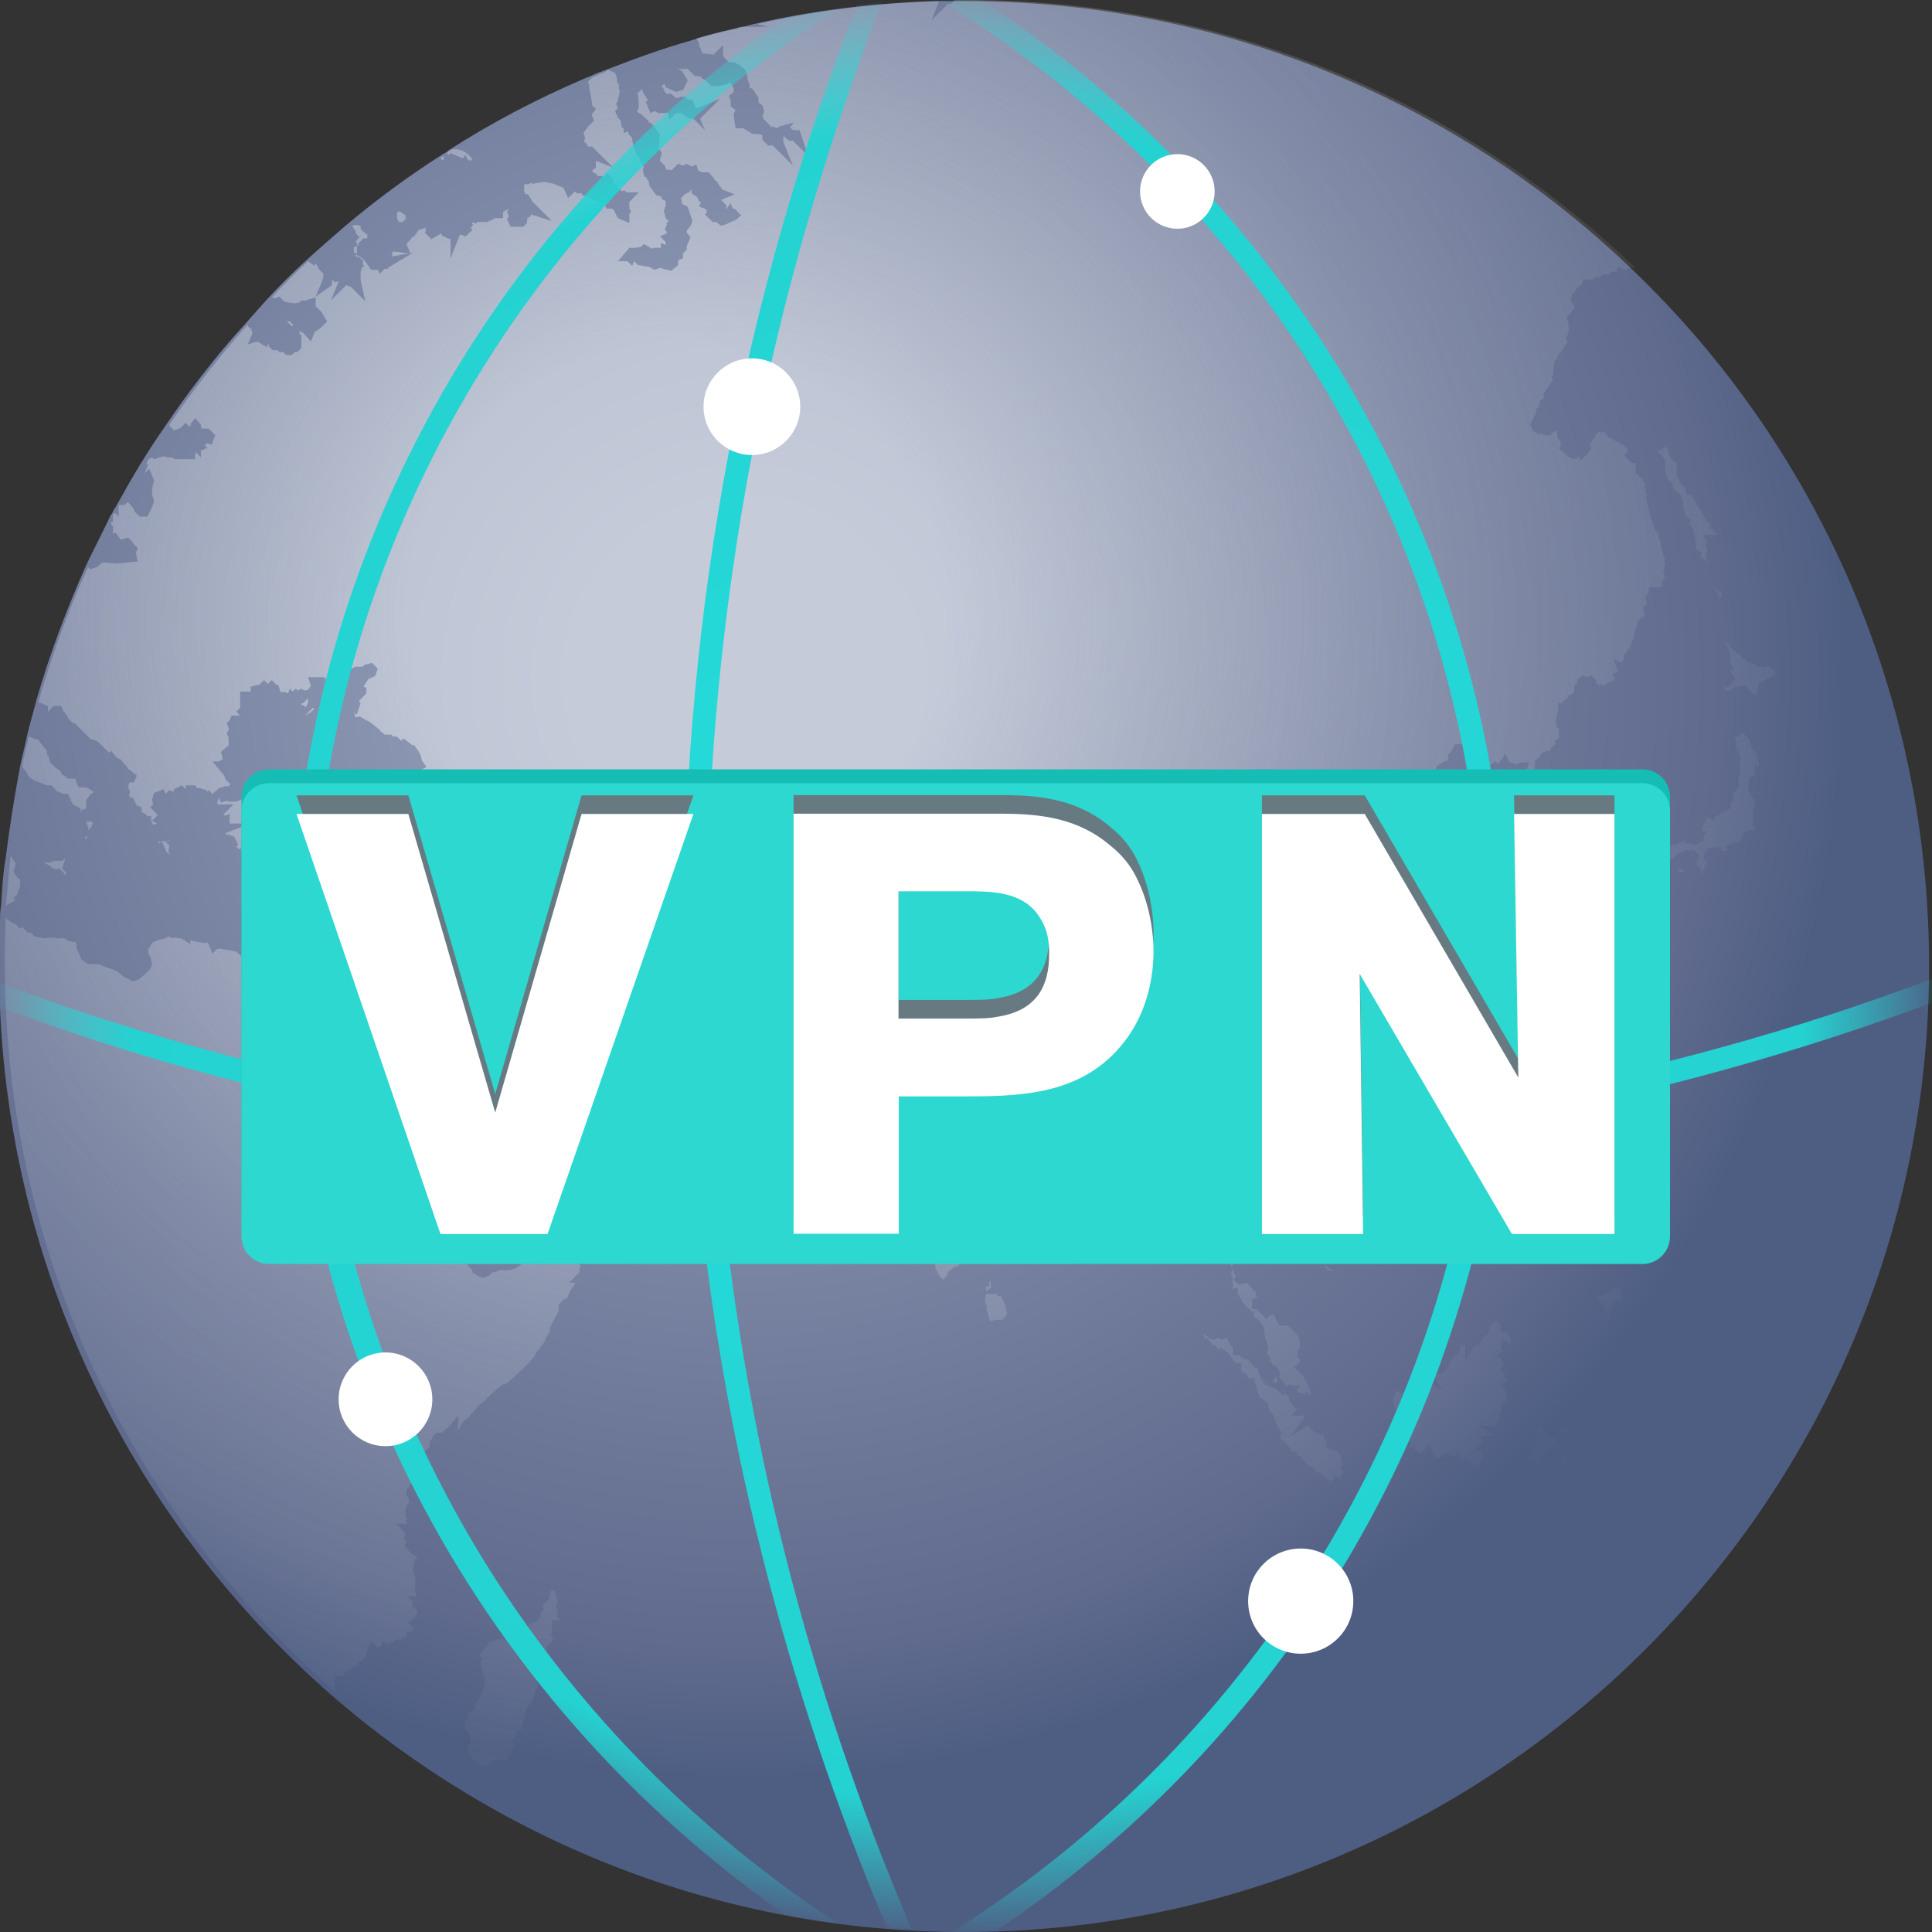 <svg width="140" height="140" viewBox="0 0 140 140" fill="none" xmlns="http://www.w3.org/2000/svg">
<rect x="0" y="0" width="140" height="140" fill="#333333" stroke="none"/>
<g clip-path="url(#clip0)">
<path d="M139.787 70.006C139.787 108.538 108.463 140.001 69.861 140.001C52.328 140.001 36.25 133.487 23.914 122.745C9.222 109.855 -0.064 91.005 -0.064 70.006C-0.064 68.828 -0.064 67.719 0.005 66.611C0.005 66.333 0.005 65.987 0.074 65.71C0.143 64.531 0.213 63.284 0.421 62.106C0.698 59.888 1.044 57.74 1.46 55.522C1.599 54.829 1.807 54.067 1.945 53.374C2.153 52.473 2.43 51.572 2.638 50.74C3.609 47.345 4.856 44.087 6.242 40.969C6.796 39.791 7.42 38.612 7.975 37.434C7.975 37.365 8.044 37.296 8.113 37.227C8.182 37.088 8.252 36.88 8.39 36.741C8.39 36.672 8.46 36.672 8.46 36.603C9.569 34.593 10.677 32.722 11.994 30.851C13.727 28.287 15.598 25.861 17.677 23.574C18.231 22.95 18.786 22.326 19.34 21.703C20.172 20.802 21.073 19.901 21.974 19.069C22.944 18.168 23.983 17.267 25.023 16.367C27.241 14.495 29.597 12.763 32.092 11.169C32.23 11.1 32.369 11.03 32.508 10.892C35.626 8.882 38.953 7.149 42.348 5.694C42.695 5.555 43.041 5.417 43.319 5.278C43.388 5.278 43.457 5.209 43.527 5.209C45.675 4.377 47.893 3.546 50.11 2.922C51.15 2.575 52.189 2.298 53.298 2.09C53.714 1.952 54.13 1.882 54.615 1.744C58.842 0.774 63.208 0.219 67.782 0.081C68.129 0.081 68.475 0.081 68.891 0.081C69.238 0.081 69.584 0.081 69.931 0.081C88.712 0.081 105.76 7.496 118.303 19.554C131.54 32.237 139.787 50.186 139.787 70.006Z" fill="url(#paint0_radial)"/>
<path d="M40.408 117.2V116.784L40.27 116.299L40.408 116.16V115.883L40.27 115.675V115.328L39.992 115.19L39.854 115.398V115.744L39.507 116.16H39.438L39.299 116.437L39.438 116.576L39.161 116.853V117.2L38.675 117.685L38.537 117.546L38.26 117.823L38.121 118.17L37.636 118.378L37.289 118.794H36.804L36.666 118.655L36.596 118.794H35.973L35.765 119.001L35.626 118.863L35.418 119.001H35.28L35.418 119.14L35.072 119.487L34.725 119.902L35.002 120.249L34.795 120.387L34.864 120.457V120.803L35.002 121.358L35.141 121.635V121.773V121.912V122.051L34.933 122.674L34.795 122.813L34.656 123.298H34.587L34.448 123.437V123.783L34.171 124.06L33.963 124.13V124.407L33.686 124.684V125.239L34.032 125.654L33.963 125.793H34.102V126.347L33.894 126.486V127.04L34.032 127.179L34.171 127.318L34.309 127.526L34.517 127.456L34.656 127.664L34.933 127.941H35.28L35.418 127.872L35.557 127.595L36.389 127.526H36.596L36.735 127.456L36.874 127.318L37.012 127.11L37.151 126.833V126.555L37.289 126.417L37.012 126.14L37.428 125.862V125.377H37.775V125.308L37.913 124.684L38.052 124.338V124.199L38.19 123.714L38.537 123.367L38.814 122.467L38.953 122.259V121.981L39.091 121.635L39.161 121.427L39.369 121.08L39.507 120.595L39.646 120.18L39.715 120.041L39.784 119.902L39.646 119.764V119.279L39.992 119.001V118.863L40.131 118.724L39.854 118.447L39.992 118.308V117.407H40.685L40.824 117.546L40.408 117.2ZM24.261 123.021L24.399 123.16V123.09C24.33 123.09 24.261 123.021 24.261 123.021ZM24.399 123.16L24.33 123.367L24.469 123.229L24.399 123.16ZM42.071 91.696L41.863 91.489L42.002 91.142L41.794 90.934L41.933 90.796H41.448L41.309 90.934L41.032 91.073L40.755 91.35L40.616 91.211L40.339 91.35L39.646 91.489H39.369L39.23 91.35H39.091L38.814 91.489H38.537L38.26 91.627L38.052 91.489H37.983L37.359 91.904L36.943 92.043H36.804H36.181L35.904 92.181H35.696L35.557 92.32L35.418 92.459L35.002 92.597L34.587 92.459L34.448 92.32H34.309L34.171 91.974L33.547 91.281L33.409 91.35H33.201L32.369 90.518H33.27L33.409 90.31H33.547L33.617 90.241V90.102L33.547 90.033L33.201 89.894H32.923L32.646 89.201L32.508 89.063L32.369 88.786H32.23L31.953 88.508L31.745 88.37L31.468 88.093L31.122 87.746L30.844 87.608L30.706 87.469L30.567 87.608L30.429 87.469L30.29 87.608L30.151 87.469L29.32 87.123L29.181 86.776L29.112 86.637L28.973 86.499V86.36H28.835L28.557 85.321L28.211 84.281L27.449 83.519H27.864V83.172L27.587 83.034L27.241 82.895L26.894 82.41L26.756 81.786L26.825 81.44L26.756 81.093L26.478 80.262V79.846V79.707L26.34 79.569L26.201 79.43V79.291L26.063 79.153V78.945H25.993L25.578 78.598L25.231 78.46V78.321H25.023L24.607 77.975L24.261 77.143L24.399 77.004L24.33 76.935V76.796L24.191 76.658L24.053 76.311L23.706 75.895L23.429 75.757L23.291 75.41L22.598 74.371V74.024L22.528 73.886L22.459 73.539L22.32 73.401V73.331L21.974 72.985V72.569L22.043 72.43L21.489 71.876L21.35 71.599L20.934 71.044V70.837L20.726 70.559V70.144L21.142 69.658L21.211 69.728L21.073 69.312L20.865 69.173L20.726 68.896H20.033L19.687 69.035L19.548 68.896L19.41 69.035L19.132 69.173L18.786 69.52H18.231L17.885 69.312H17.954L17.677 69.173L17.538 69.312L17.123 68.965L16.845 68.896L16.014 68.757H15.737L15.39 69.104L15.113 68.411L14.974 68.272L14.836 68.342L14.004 68.203L13.935 68.134H13.796V68.411L13.103 67.995H12.964L12.618 67.926L12.549 67.995L12.202 67.856L11.994 67.995L11.44 68.134L11.093 68.272L10.955 68.411L10.816 68.688L10.747 68.757V69.104L10.885 69.312L11.024 69.866L10.885 70.213L10.47 70.629L10.054 70.975L9.638 71.114L8.945 70.767L8.529 70.421L8.252 70.282L7.836 70.144L7.143 69.866H7.005H6.381L5.896 69.52L5.549 68.688V68.411L5.48 68.272L4.995 68.203L4.648 67.995H4.163L3.886 67.926L3.193 67.995L2.5 67.856L2.223 67.579H2.084H2.015L1.668 67.233L1.599 67.163L1.46 67.302L1.114 66.956H1.045L0.49 66.609L0.421 66.47C0.352 67.579 0.352 68.757 0.352 69.866C0.352 90.865 9.638 109.784 24.33 122.605V122.536L24.191 122.189L24.33 122.051L24.261 121.981V121.427H24.746H24.815H24.884V121.288L25.716 120.734H25.855L25.924 120.665V120.526L26.34 120.249L26.409 120.11L26.478 120.041L26.825 119.001L26.894 119.209V118.932L27.379 119.417L27.587 119.279H27.657V118.932L28.211 119.14L28.557 118.932L28.627 118.794H29.043L29.458 118.586V118.239H29.874V118.1L29.944 117.962L29.597 117.615L29.944 117.269L30.221 116.992V116.784V116.645H30.151L29.874 116.368V116.021L29.528 115.675H30.151V115.467L30.013 115.12L30.151 114.982L30.082 114.913V114.358L29.944 113.804V113.457L30.082 113.319L29.944 113.18L30.221 112.903V112.834L30.151 112.764L29.874 112.626L29.32 112.071L29.458 111.725V111.655L29.25 111.447L29.389 111.17L29.32 111.032L28.696 110.408H29.528L29.389 110.2L29.528 110.061L29.389 109.923V109.368L29.528 109.022L29.666 108.883L29.597 108.537L29.458 108.398V107.982L29.736 107.567L30.013 106.804L29.458 106.25H30.359L30.637 105.765L30.775 105.488V105.21L31.122 104.864V104.448L31.329 104.24V104.101L31.607 103.824H31.884H32.023L32.3 103.547H32.369L33.201 102.577V103.616L33.339 103.408L33.478 103.131L33.824 102.785L33.963 102.715L34.032 102.577L34.171 102.438L34.795 101.745L35.002 101.607L35.696 100.914L36.042 100.636L36.389 100.359L36.735 100.221L37.151 99.874L38.19 98.904L38.745 98.28L38.814 98.072L39.507 97.171V97.033L39.854 96.478V96.201L40.477 95.023V94.884V94.538L40.893 94.122H41.032L41.101 94.053L41.309 93.568L41.656 93.082V92.944H41.24L42.071 92.112H41.933L42.071 91.696ZM97.166 105.488L97.028 105.349L96.959 105.21L96.82 105.072L96.681 105.141L96.127 104.933V104.587L95.988 104.448L96.266 104.379L95.919 104.24V104.101V103.963V103.894L95.573 104.032V103.824H95.295L94.81 103.339V103.27L93.493 104.101L94.602 102.577H93.563L94.048 102.092H93.909L93.424 101.537V101.26L93.147 100.983L93.008 101.121L92.593 100.775V100.706L91.414 100.221H91.622L91.137 99.389V99.112H90.929L90.721 98.835L90.375 98.488H90.098L89.82 98.211H89.335V97.587H89.197L89.127 97.31H89.058L88.919 96.963H88.85L88.504 97.102L88.365 96.963H88.296L87.949 97.102L87.603 96.963L87.187 96.617L87.326 96.963L87.534 97.033L87.88 97.448H88.019L88.296 97.795L88.434 97.656L89.058 98.072L89.405 98.627L89.612 98.765H89.959V99.32V99.458H90.236L90.513 99.874H90.583H90.929V100.29H90.999L91.068 100.636V100.706L91.276 101.26V101.329H91.414L91.9 101.676V102.022L92.038 102.3L92.315 102.577L92.454 103.131L92.87 103.824L92.731 104.171L92.8 104.309L93.078 104.448L93.493 104.933L93.563 105.141L93.979 105.21V105.418L94.325 105.557V105.765H94.464L94.81 106.181L95.365 106.527V106.666H95.642L96.266 107.289H96.612L96.681 106.943L97.166 107.081L97.305 106.666L97.166 106.319L97.305 105.973L97.236 105.903L97.166 105.488ZM111.581 106.735L111.443 106.874V107.151L111.304 107.359V107.567H111.443V107.151L111.581 107.012V106.874V106.804V106.735ZM113.799 106.596V106.458H113.66L113.522 105.903H113.314L113.591 105.557L113.452 105.21L113.175 104.933L113.037 104.725L112.759 104.517V104.24L112.413 104.101L112.205 104.032L111.859 103.686L111.581 103.339L111.443 103.547H111.304L111.443 103.824L111.304 104.101V104.448L111.235 104.587V104.864L111.096 105.002V105.349L110.75 105.488V105.834H111.373V106.319L111.581 106.735L111.859 106.181L111.789 106.042L111.651 105.765V105.418L111.997 105.21L112.136 105.072L112.69 104.864L113.037 105.21L113.245 105.557V106.042L113.106 106.181L113.245 106.319L113.66 106.527V107.012L113.799 106.874H114.007L113.799 106.596ZM108.671 97.587H108.809V96.963L109.433 97.448V96.894L109.156 96.547H109.086H108.74V96.062L108.463 95.716L108.324 95.855H108.186V95.993H108.047L107.908 96.27V96.547L107.354 97.102L107.215 97.448H107.007H106.869L106.176 98.627V97.448L105.829 97.518V97.587V97.864L105.344 98.349L105.067 98.696V98.835L104.79 99.25L104.443 99.528L103.819 99.666L104.512 100.706L103.404 100.151V100.428L103.196 100.29V100.567L103.057 100.914V101.329L102.156 101.191L101.81 100.983H101.394L101.255 100.706L101.117 101.052L100.978 101.191V101.399V101.607V101.815L101.117 102.092L101.394 102.369H101.463L103.542 101.329L101.81 103.131L102.018 103.408L102.156 103.616V104.101L102.018 104.24L102.156 104.309V105.002L102.433 104.794L102.572 105.141H102.711L102.849 105.28L103.126 105.141H103.196L103.542 104.656L103.889 105.349V105.695L104.097 105.557L104.235 105.695L104.443 105.626L104.512 105.349H105.067L105.206 105.488H105.483L105.621 105.28L105.968 105.765L106.245 105.626L106.314 105.834H106.453L106.799 106.25L106.661 106.319L106.869 106.25H107.077L107.285 106.111L107.423 105.765V105.072L106.453 105.488L107.492 104.448L107.077 104.032H107.908L108.047 103.894L107.146 103.339H108.324V103.201L108.671 102.923V102.438L108.809 102.3V101.745H108.948L109.225 101.399L109.086 100.636L108.671 100.428L109.294 100.013L109.017 99.735V99.528L108.671 99.25L108.948 98.904L108.74 98.488L108.809 98.419L108.324 98.28L108.948 97.934L108.671 97.587ZM118.442 105.834H118.304H118.512H118.442ZM113.799 103.547H113.66L113.383 103.616L113.245 103.478L113.175 103.547L113.037 103.824H113.245L113.383 103.686L113.799 103.547ZM112.967 101.537L112.829 101.329L112.552 101.607H112.621H112.759L113.037 101.537H112.967ZM94.602 101.052L94.672 100.983V100.914L94.602 101.052ZM94.81 100.359L94.672 100.221V100.082L94.533 99.943L94.394 99.666L93.771 99.042L94.186 98.765V98.488L94.048 98.349V97.864L94.186 97.726V97.171V97.033L94.048 96.755L93.355 96.062H92.662V95.855L92.523 95.785L92.385 95.439V95.3H92.038L91.761 95.577L91.068 94.884L90.721 94.815V94.122L91.137 93.983L90.999 93.845V93.568H90.86L90.721 93.36L90.444 93.082V92.944L89.751 93.082L89.405 92.736L89.543 92.459L89.405 92.251V92.112L89.335 91.904L89.197 92.32L89.335 92.459L89.197 92.597H89.335V93.429L89.682 93.29V93.775L89.82 93.914V94.053L89.959 94.122L90.028 94.399H90.098L90.444 94.815L90.583 94.884L90.652 95.023H90.86V95.439L91.137 95.577L91.276 95.716L91.553 96.132L91.692 96.963L91.761 97.171L91.9 97.518L91.761 98.072L92.107 98.419L91.969 98.557L92.107 98.696L92.246 98.904L92.523 99.042L92.8 99.597L92.662 99.735L93.216 100.428L93.563 100.29L93.701 100.428H94.256L93.909 100.706L94.117 100.914L94.464 100.983L94.602 101.052V100.775L94.949 101.121V100.914L94.81 100.359ZM92.523 99.735L92.315 99.943L92.246 100.221H92.593L92.523 99.735ZM91.761 100.082L91.622 100.221H91.9L91.761 100.082ZM116.086 95.3V95.369L116.155 95.577H116.432L116.64 95.716L116.086 95.3ZM72.841 94.676V94.538L72.564 93.983V93.914H72.287V93.775H71.455L71.386 94.122V94.33L71.525 94.676L71.455 94.815L71.594 95.162L71.733 95.716H71.941L72.079 95.647H72.564L72.703 95.577L72.841 95.439L72.98 95.162L72.841 94.676ZM117.541 93.706L117.403 93.221L117.541 92.944L117.403 92.805V93.498L117.056 93.221L116.779 93.568L116.64 93.429V93.568L116.017 93.914L115.67 94.053L116.017 94.399L116.64 95.577L116.779 95.439L116.571 95.3L116.71 94.884L117.056 94.261L117.541 94.122V93.706ZM114.977 93.568V93.706L115.046 93.568H114.977ZM71.802 93.29V92.874H71.663V93.221H71.455V93.568L71.871 93.29H71.802ZM25.924 18.513L25.785 18.444V18.583L26.132 18.652L25.924 18.513ZM26.617 17.127V16.989L26.478 16.919L26.132 16.573V16.365L25.785 16.296L25.508 16.365L25.785 16.781V16.919L26.063 17.197L25.785 17.474L25.924 17.82L25.647 17.89V18.236V18.305L25.855 18.375V17.89L25.993 17.751L25.924 17.682L26.34 17.266H26.617V17.127ZM120.383 40.829L120.66 40.551V40.482L120.521 40.274V39.997H120.452L120.313 39.165L120.175 39.027V38.68L119.967 38.472L119.759 37.987L119.828 37.918H119.759L119.482 37.017V36.809L119.412 36.671L119.274 36.047L119.343 35.977L119.205 35.562L119.274 35.423L119.135 35.285L119.274 35.146L119.135 35.007L118.997 34.661L118.858 34.592L118.512 34.245V33.76L118.581 33.691L118.512 33.552H118.234L117.68 32.998L117.957 32.72V32.582V32.443H117.818L117.68 32.235H117.541L117.403 32.097L116.918 31.889L116.848 31.819L116.571 31.681L116.363 31.473L116.294 31.334H115.947L115.878 31.265L115.809 31.334H115.67L115.809 31.473H115.601V31.75H115.462L115.324 32.027V32.097L115.185 32.235L115.324 32.374L115.185 32.72L114.492 33.413V33.136L113.938 33.275L113.799 33.136V33.206L112.967 32.512L113.106 32.166V32.027L112.829 31.681V31.196L112.621 31.265L112.344 31.542H111.859L111.72 31.404L111.581 31.473L111.096 31.265L110.888 30.78L111.165 30.156L111.304 29.948V29.671L111.581 29.394V29.047L111.859 28.839V28.493L111.997 28.354V28.285L112.274 27.939L112.413 27.661L112.552 27.523L112.413 27.315L112.552 27.176V26.899L112.69 26.067H112.829L112.898 25.721H112.967V25.651L113.314 25.236L113.452 24.959L113.591 24.82L113.452 24.473L113.591 24.335V24.127L113.73 23.988L113.66 23.85V23.434L113.522 23.087L113.868 22.602L114.076 22.325V22.186L113.799 21.771L113.938 21.355L114.145 21.147L114.284 20.87L114.631 20.593L114.769 20.246H115.324V20.315L115.601 20.107H115.878L116.155 19.899H116.571L116.779 19.692H117.125L117.264 19.345L117.749 19.553L118.234 19.345L118.581 19.484C106.037 7.425 88.989 0.01 70.208 0.01C69.862 0.01 69.515 0.01 69.168 0.01L68.891 0.287H68.683L67.505 1.465L68.06 0.079C63.555 0.218 59.189 0.772 54.892 1.742L55.654 1.95H53.645C52.605 2.227 51.496 2.505 50.457 2.782L50.665 3.128V3.406H50.734L50.873 3.821L51.011 3.891H51.15L51.704 3.96L52.397 3.267V4.029L52.536 4.237L52.675 4.376L52.813 4.514H53.229L53.575 4.722H53.645L54.061 5.138L54.199 5.831L54.338 6.178L54.269 6.316L54.546 6.455L54.962 7.079V7.425L55.239 7.633L55.377 8.049L55.239 8.465H55.308V8.603L55.862 9.158L55.932 9.227L56.001 9.158L56.278 9.296L56.486 9.158L57.526 8.88L57.248 9.227L57.387 9.366L57.526 9.435H57.941L58.565 11.306L57.456 10.197H57.179L56.763 9.851V10.197V10.267L57.456 11.999L56.001 10.544H55.654L55.239 10.128V9.781L54.962 9.712H54.546L53.853 9.296H53.298L53.16 8.257L53.298 7.979L52.952 7.702V7.286L52.813 6.94L53.16 6.663V6.386L53.021 6.108L52.883 5.97L52.675 6.108L51.981 6.247H51.566L51.15 5.831L50.873 5.693L50.803 5.554L50.318 5.485L49.972 5.138L49.833 5H49.071L49.417 5.138L49.833 5.831L49.487 6.524L49.002 6.663L48.378 6.386L48.239 6.316L48.17 6.108H48.101L47.962 6.247L47.893 6.316H48.031L48.17 6.663L48.309 6.801H48.655L48.932 7.079H49.209L49.279 7.009H49.695L49.833 7.217H50.18L50.318 7.633L50.388 7.702V7.841H50.526L52.189 7.148L50.734 8.603L51.081 9.435L50.249 8.603H49.972L49.348 8.187H49.002L48.516 8.673L48.378 8.187H48.239H47.685L47.477 8.049L47.13 8.187L46.784 7.356L46.992 7.286L46.853 7.148V7.079L46.645 6.801L46.507 6.455L46.16 6.801L46.23 6.871L46.299 7.702L46.16 8.118L46.437 8.257L46.992 8.742V8.88H47.13L47.477 9.227L47.823 9.781L47.754 10.613V10.752L47.962 11.098L47.823 11.583V11.652L48.17 11.999L48.309 12.345L48.447 12.276L48.724 12.345V12.276L49.14 11.86L49.487 11.999L49.764 11.86L50.11 12.068L50.457 11.93L50.596 12.345L50.873 12.484H51.358L51.774 12.969V13.039L51.981 13.177L52.12 13.454L52.259 13.593L52.328 13.732L53.229 14.078L52.259 14.494L52.397 14.633L52.675 14.91L52.605 15.048V15.187L52.952 14.702L53.09 15.118H53.229L53.714 15.603L53.298 15.949L52.952 16.088L52.675 16.226L52.259 16.365L51.912 16.088H51.635L51.081 15.533L51.219 15.395V15.256L51.081 15.118L50.665 14.979L50.803 14.633H50.665L50.526 14.286L50.11 14.009V13.732L49.903 13.94L49.625 14.078L49.487 14.217L49.348 14.355L49.417 14.702V14.771L49.833 14.979L50.18 16.018L50.041 16.365L49.764 16.712V16.85L50.041 17.197L49.764 17.82V18.098L49.487 18.375V18.721L49.14 18.86V19.206L48.655 19.622L48.031 19.484L47.962 19.414H47.823L47.408 19.553L47.061 19.345L46.23 19.206L45.952 18.929L45.814 19.276L45.467 18.929H44.774L45.606 17.959H46.022L46.437 17.89L46.645 17.682L47.269 18.028L47.338 17.959H47.893V17.613L48.239 17.751V17.543L47.823 17.127L48.309 16.919V16.781L48.17 16.642L48.309 16.296V16.157L48.447 16.018L48.239 15.811L48.101 15.256L48.239 14.91V14.563L47.962 14.425L47.893 14.217L47.546 14.147L47.061 13.454L46.992 13.108L46.853 12.969V12.831H46.715L46.576 12.345L46.645 12.068L46.368 11.652V11.445L46.091 11.167V10.96L45.952 10.821L45.814 10.128V9.989L45.536 9.712V9.504L45.19 9.643V9.296L45.051 9.227L44.982 8.742L44.774 8.534L44.566 8.049L44.774 7.841L44.636 7.494L44.774 7.356V7.217L44.913 6.663L44.843 6.386V6.108L44.705 5.97V5.623L44.566 5.277L44.081 5.069H44.012L43.873 5.207C43.527 5.346 43.18 5.485 42.903 5.623L42.626 5.9V6.039L42.695 6.108V6.455L42.764 6.663L42.903 7.494V7.633L43.18 7.91L42.903 8.257V8.395L43.042 8.742L42.626 9.158L42.279 9.643L42.418 10.059L42.279 10.197L42.487 10.405L42.626 10.613H42.903L44.428 12.138L43.18 11.652V12.138L42.903 12.345L42.972 12.484L43.249 12.623V12.692L43.388 12.761H43.735L43.804 12.831L44.012 12.553L44.428 12.969V13.316H44.566L45.051 13.87L45.19 13.801H45.259L45.398 13.94H46.299L45.606 14.633V15.118L45.744 15.325L45.606 15.464V16.157L44.774 15.811L44.497 15.256L44.358 15.118H43.943L43.804 14.771L43.735 14.702L43.249 14.633L42.695 14.286L42.21 14.147L42.141 14.009H41.794L41.656 13.87L41.17 14.355L40.824 13.593L40.408 13.454L40.131 13.316L39.438 13.177L38.606 13.316L38.468 13.246L38.26 13.385L38.121 13.316L37.983 13.385V13.454V13.94H38.052V14.078H38.26L38.606 14.633V14.702H38.675L39.992 16.018L38.468 15.533V15.672L38.19 15.811L38.329 15.949L38.19 15.88V16.157L37.913 16.434H37.012L36.735 15.88L36.874 15.672L36.735 15.325L36.874 15.187H36.735L36.527 15.325L36.458 15.395V15.811H35.765V15.88L35.28 16.088H34.656H34.587L34.448 16.226L34.309 16.088L34.171 16.226L34.309 16.296L34.102 16.504L34.24 16.642L33.755 17.127L33.339 16.989L32.646 18.721V17.266L32.577 17.335L32.023 17.058L31.953 16.919L31.26 17.335L30.775 16.85L30.844 16.781V16.504L30.429 16.642H30.359L30.013 17.127L29.874 17.197L29.458 17.682L29.736 18.375L28.696 18.236H28.419V18.583L29.944 18.305L28.211 19.345L28.072 19.484H27.864L27.518 19.83L27.379 19.553H26.894L26.409 18.86L26.063 18.583H25.993L26.34 18.929L26.27 19.137L26.409 19.276L26.27 19.345L26.132 19.692V20.246V20.315L26.478 21.84L25.439 20.8L25.092 20.662L23.983 21.771L24.538 20.385L24.261 20.454L24.053 20.246V20.662L22.875 21.493L23.36 20.315L23.429 20.107V19.83L23.083 19.484L23.013 19.276L22.875 19.137L22.805 19.068V19.276L22.32 18.929C21.419 19.761 20.518 20.662 19.687 21.563H19.756L19.895 21.632L20.241 21.493L20.588 21.84L20.865 21.909L21.35 21.979L21.697 21.909L21.835 21.771H22.182L22.32 21.701L22.875 21.563V22.048V22.186L23.291 22.602L23.706 23.295L23.221 23.78L22.805 24.058L22.528 24.751L21.974 24.127L21.697 23.988V24.196L21.835 24.265V25.236L21.558 25.513H21.35L21.142 25.721H20.726L20.518 25.513H20.241L20.103 25.374H19.756L19.479 25.097V24.959H19.41L19.34 25.166L18.647 24.751L17.954 24.959L18.301 24.127L18.231 23.988V23.85L17.954 23.642V23.503C15.944 25.79 14.004 28.216 12.271 30.78V30.849L12.618 31.196L12.964 31.057H13.034L13.45 30.641L13.727 30.919L13.865 30.78H13.796C13.796 30.711 13.865 30.641 13.865 30.641L14.143 30.295L14.558 30.78V30.919L14.628 31.057H15.113L15.598 31.542L15.321 32.235L14.974 32.097V32.166L14.836 32.304L15.043 32.443L14.558 32.651V33.136L14.212 32.79L14.143 32.928V33.275H12.687L12.41 33.136H12.063L11.925 33.067L11.578 33.136L11.163 33.275L11.024 33.136L10.747 33.275L10.608 33.621H10.747L10.47 34.314L10.816 33.968L11.163 34.799L11.024 35.423V35.839L11.163 36.324L11.024 36.74L10.678 37.433H10.123L9.777 37.086L9.638 36.809L9.291 36.393L9.153 36.463L9.014 36.601H8.737H8.668H8.598V37.433L8.321 37.156L8.183 37.294V37.779L8.044 37.849V37.987L8.183 38.126V38.611V38.68L8.391 38.611L8.737 39.096H8.806L9.291 38.958L9.569 39.235L9.707 39.443L9.984 39.72L9.846 40.066L9.984 40.69L8.46 40.829L7.42 40.759L7.005 41.106L6.519 41.245L6.381 41.106C4.925 44.224 3.747 47.551 2.777 50.877L3.47 51.155V51.571L3.886 51.155H4.44L4.579 51.501L4.856 51.848L4.995 52.125L5.133 52.264L5.272 52.402H5.411L6.589 53.58H6.727L7.074 53.719L7.905 54.55L8.044 54.412L8.46 54.897L8.737 55.036L9.222 55.59L9.291 55.729L9.43 55.798L9.915 56.214L9.707 56.699H9.361L9.291 57.045L9.43 57.392L9.361 57.6L9.43 57.808H9.638L9.915 58.362L10.262 58.501V58.847L10.539 58.986L10.678 59.124H10.955V59.471L11.093 59.748H11.232L11.37 59.679L11.024 59.471L11.44 59.055L10.885 58.501L11.093 58.293L11.024 57.946L11.163 57.461L11.856 57.184L11.994 57.531L12.271 57.253L12.549 57.392L12.618 57.184L13.172 56.907L13.45 57.184V56.907H14.143L14.281 57.115H14.489L14.974 57.253V57.392L15.113 57.253L15.39 57.531L15.944 57.045V57.115L16.291 56.976H16.568L16.707 56.837L16.36 56.491L16.222 56.144L16.083 56.006L15.39 55.174H15.875L16.083 55.036H16.152L16.014 54.481L16.499 54.065H16.568V53.927V53.442L16.43 53.164L16.568 52.887V52.749L16.43 52.402L16.637 52.194L16.776 51.848H17.261H17.331V51.778L17.123 51.571L17.4 51.293V50.115H18.162V49.769L18.647 49.63H18.786L19.132 49.283L19.41 49.561L19.687 49.283L20.033 49.63H20.172L20.311 50.115L20.449 50.184L20.588 50.115L20.865 50.254L21.003 49.907L21.211 50.115L21.419 49.907L21.627 50.046L21.766 49.907L22.112 50.046L22.32 49.977L22.528 49.699L22.32 49.076H23.498L23.568 49.214H23.706L23.983 49.353L24.122 49.214H24.399L24.469 49.145L24.607 48.798H24.884V48.729L25.162 48.452H25.508L25.716 48.313H26.201H26.27L26.409 48.175L26.963 48.036L27.379 48.452L27.171 49.006L26.686 49.214L26.34 49.769L26.548 49.838V50.254L25.993 50.808L26.132 50.947L25.855 51.778L25.578 51.64L25.716 51.778V51.986L26.063 51.917L26.548 52.194L26.825 52.333L27.518 52.887L27.587 53.026L27.726 53.095L27.864 53.234H28.003H28.349L28.488 53.372H28.627H28.765L29.043 53.65H29.112L29.25 53.511L29.874 53.996H30.013L30.359 54.481L30.498 54.758L30.567 55.105L30.914 55.59L30.429 55.798L30.567 56.006L30.29 56.283L30.151 56.56L29.805 56.907L29.528 57.045L29.389 57.392H29.043V57.461L28.349 57.323L28.28 57.253H27.449H27.379H26.963L26.478 57.531L25.924 57.392L25.369 57.045L25.092 56.907L24.884 56.768L24.746 56.907L24.261 56.699L23.914 56.352V56.283L23.637 56.56L23.498 56.422L23.36 56.56L22.667 55.867H22.182L22.112 55.798L21.974 55.867H21.419L21.35 56.006L20.796 56.283H20.518H20.38L20.311 56.422L20.033 56.56L19.825 56.768L19.687 56.976V57.253H18.924L18.439 57.115L17.954 57.6H17.816L17.954 57.738L17.123 58.085H16.568L16.43 58.016L16.014 58.154L15.875 57.808L15.737 58.154V58.224L15.806 58.293H15.875H16.915L16.222 58.986L16.291 59.124L16.637 58.986V59.679H18.093L16.36 60.372V60.511L16.499 60.441L16.984 60.649L17.261 61.203L17.123 61.342L17.331 61.55L17.469 61.411V61.689H18.162L17.954 61.897H18.647V62.382L18.786 62.451L18.924 62.312H19.063L19.202 62.174H19.271L19.132 61.827L19.964 61.619L20.38 61.758L20.865 61.966H21.211L21.627 62.451L21.766 62.59L22.598 62.52L22.875 62.382H22.944V62.312L23.568 61.619H23.914L24.33 61.897L24.746 61.481L25.439 61.758V62.243L25.092 62.59L25.369 62.867L25.092 63.144L25.3 63.49L25.439 63.906L25.3 64.183V64.599L25.162 65.015L25.023 65.847L24.607 66.332V66.54L24.261 66.886L24.191 67.579L23.845 68.203L23.568 68.549L23.429 68.896L22.944 69.035L22.251 68.896L21.697 69.035V70.074L21.835 70.213V70.282L22.182 70.629V70.975L22.459 71.114L22.598 71.46L22.944 71.807L23.083 71.529V71.252L23.36 70.559L23.498 70.421L24.191 68.619V70.49L24.053 70.698V71.391L24.884 71.737L24.607 72.015L24.954 72.361L25.023 72.569L25.162 72.708L25.3 72.915L25.647 73.747V74.094L25.855 74.232L25.993 74.51L26.27 74.648L26.478 75.133L26.756 75.272L26.963 75.895L27.379 76.311L27.726 76.588L28.003 76.935V77.004H28.349L28.488 77.351L28.627 77.49L28.765 77.836L28.973 78.044L29.043 78.183L29.181 78.321L29.043 78.945L29.181 79.291L29.25 79.638L30.013 80.4H30.151H30.498L30.637 80.677L31.052 81.024V81.162L31.399 81.301L31.26 81.648L31.468 82.341L31.745 82.479V82.826L32.3 83.38H32.577L32.716 83.935L33.062 84.004L33.339 84.697L33.478 84.974L33.617 85.598V86.222H33.478L33.617 86.429L33.686 87.33L33.963 87.608V88.301L34.171 88.508V88.647L34.517 88.786L34.795 88.508H35.28L35.488 88.231V88.093L35.904 87.677H36.389L36.527 87.816H36.804L36.943 87.954L37.289 87.816L37.567 87.746L38.121 87.33H38.675L38.953 87.053L39.091 87.192L39.369 86.776L39.715 86.637H39.854L40.824 86.291L40.962 86.152L41.656 86.014L42.002 85.875L42.279 85.598H42.487L42.626 85.182L43.042 84.697L43.527 84.558H43.665L43.943 84.281L44.081 84.42V84.281H44.289L44.636 84.073H44.913L45.19 83.935L45.328 84.004V83.519L45.675 83.172H45.814L46.16 83.034V82.826L46.645 82.202L47.13 81.994L47.2 82.063H47.408V81.925H47.13L47.408 81.301L47.13 81.024H47.477L48.031 79.569V80.747L48.17 80.608L48.309 80.747L48.378 80.608L48.655 80.331L49.002 79.846V79.707V79.569V79.43H48.932L48.447 79.083L48.309 78.806L48.031 78.529L47.893 78.183L47.754 77.975H46.715L46.437 78.113L45.883 77.975L45.744 78.113L45.259 77.905L44.636 77.351L44.497 77.212L44.081 76.727L43.943 76.034L43.804 75.895L43.249 76.45L43.527 76.727L42.834 77.42V77.559H42.556L42.21 77.697H41.794L41.656 77.559H41.517L41.24 77.49L40.824 77.836L40.477 77.697H40.339L39.784 77.905L39.646 77.351H39.507L39.369 77.004H39.438V76.727L39.161 77.004L38.675 76.519L38.537 76.242L37.983 75.618L37.497 74.44L37.359 74.302L36.943 73.886L36.596 73.747L36.319 73.054L36.25 72.915L36.111 72.777L35.349 72.015H35.626L34.795 71.46L35.834 71.322V71.183V70.906V70.767L34.795 70.351H36.042L36.666 69.728V70.282H36.804L36.943 70.421L37.22 70.144L37.359 70.421L37.567 70.213L37.913 70.559L38.26 70.906V71.044L38.606 71.46L38.675 71.599H38.745L38.883 71.807H39.715L39.784 71.876L39.992 71.668L40.27 72.361L40.477 72.915L40.824 72.846L41.24 72.985H41.586L41.725 73.123H41.933L42.349 73.539L42.279 73.609L42.556 73.747H42.834L43.111 73.886L43.388 73.747L43.873 73.886L44.15 74.024L44.289 73.886L44.774 73.539H44.982L45.19 73.401L45.536 73.262L46.23 73.401H46.368V73.539L46.507 73.817L46.645 74.163L46.922 74.579V74.717H47.685L47.754 74.787L47.823 74.717H48.17L48.447 74.925L48.932 74.856L49.209 74.995H49.764H49.833L49.972 74.856L50.11 74.925L50.041 74.787H50.596L50.734 75.133H50.803L51.011 75.203L51.15 75.064H51.774V75.203H51.912L52.12 75.064H52.605V74.925L52.952 74.579L53.09 74.648H53.575L53.714 74.787H53.922L53.991 74.856L54.13 74.717H54.684L54.823 74.787L54.962 74.717H55.1L55.377 74.44L55.654 74.717H55.724L55.862 74.648H56.348L56.694 74.995L56.833 75.341H57.179L57.664 75.203V75.757L57.803 75.895L57.941 76.242L58.08 76.381L58.149 76.519H58.427L58.773 76.727L58.981 76.588L59.328 76.45L59.605 77.074L59.466 77.143L59.397 77.212L59.605 77.49L60.228 77.697L60.575 77.49V77.212H61.614L61.268 78.044H60.09L59.882 78.321H60.159L60.021 78.46V78.598V78.945L60.298 79.222L61.06 79.776H61.199H61.337L61.892 79.43L62.03 79.291L62.238 78.945V78.876L61.961 78.598L62.307 78.044V76.034L62.931 77.559H63.07L63.209 77.697L64.733 77.074L63.278 78.529L65.149 79.291H63.139V79.43L63.209 79.499L63.347 79.846V80.192L63.278 80.331L64.04 80.677L63.347 81.024L63.624 81.648V81.925L63.763 82.271L63.624 82.41L64.179 83.242H63.832V83.38L64.179 84.212V84.766L64.317 85.043L64.594 85.182L64.733 85.528L64.872 85.667V85.806V85.944H65.01V86.152L65.08 86.222H65.357V86.845L65.495 87.192L65.565 87.469L65.773 87.954L65.911 88.231L65.981 88.578L66.05 88.647L66.189 88.924L66.327 89.063H66.466L66.812 89.479L67.159 89.894L67.297 90.241H67.436V90.726L67.644 91.073L67.782 91.558V91.904L68.129 92.528L68.337 92.736L68.614 92.459L68.753 92.112L69.238 91.766H69.376L69.515 91.627L69.584 91.489L69.862 90.934L70.347 90.796L70.277 90.172L70.139 89.894V89.132L70.416 88.647L70.555 88.093V87.746L70.277 87.608V86.568L70.139 86.152L70.347 85.944L70.208 85.528L70.347 85.182L70.832 84.697H71.317V84.558L71.733 84.142L72.218 84.281L72.356 84.142L72.287 84.004L72.426 83.588L72.772 83.242L73.119 83.172L73.257 83.034L73.396 82.756L74.366 81.994L74.574 81.578L74.713 81.44L74.99 80.677H75.406L75.614 80.539H75.96L76.099 80.677H76.237L76.376 80.539L76.029 80.192H76.722V80.123L76.792 80.054V80.262V80.123L76.584 79.915L76.861 79.222L77.069 79.014L77.693 78.806L77.762 78.737V78.529V77.975H78.386L78.732 78.113V77.836L79.287 78.39H79.495L79.841 78.044L79.772 77.905H80.049L80.88 77.074L81.573 76.935L81.643 77.074L81.712 77.143H81.851L81.989 77.282L82.128 77.351H82.266L82.405 77.282L82.336 77.351H82.613L82.96 78.183L83.098 78.321V78.39L83.237 78.252V79.291L83.375 79.43L83.514 79.638H83.653V79.707L83.999 79.846V79.569L84.276 79.846H85.177L83.791 80.262H83.861L83.93 80.331L84.207 80.469L84.553 80.885V81.37L84.692 81.509V81.856L84.831 82.202V82.341L85.385 82.549L85.177 82.756V83.242L85.316 83.519L85.593 82.687V83.865L85.662 83.935L85.593 84.004V84.835L85.732 85.113H85.87L86.078 84.974L86.217 84.558L86.078 84.281H86.771V84.073L85.732 83.034L87.741 83.865V84.004L87.88 84.142L88.088 84.489L88.157 84.558L88.712 84.004V84.974V85.043V85.39L88.781 85.459L88.85 86.014V86.499L89.543 87.192H87.741V87.33L88.157 87.746L88.296 87.954L88.434 88.093L88.573 88.716L88.642 88.786L88.85 89.271L88.712 89.409V89.479V89.617L89.197 90.102L89.058 90.241L89.197 90.518L88.919 90.796V91.142H89.335V90.865L89.612 90.588L89.751 89.825L90.028 89.548L90.167 89.34L90.375 89.132L90.236 88.994L90.513 88.716V88.578V88.439L89.959 88.231L90.306 87.885V87.053L90.791 87.538L90.929 87.4L91.137 87.608L91.414 87.469L91.553 87.608H91.692L92.038 87.746L92.385 88.093L92.107 88.37V88.439L92.246 88.647L92.662 88.786L92.939 89.063L93.078 89.132L93.701 89.756H94.048L94.394 90.241V90.38L94.672 91.073L95.226 90.518V91.073H96.681V90.934H97.236H97.305L97.859 90.38V91.003L97.998 91.142L98.345 91.003L98.483 90.865V90.726L99.038 90.518L99.246 90.31L99.315 90.102L99.453 89.756L99.315 89.34L99.523 89.271V89.201V88.786L99.661 88.647V88.578L99.523 88.439V88.093L99.384 87.746L99.523 87.608L99.384 87.4L99.523 87.261L99.384 86.915L99.246 86.776L99.107 86.429L98.76 86.083L98.899 85.944L98.691 85.736V85.667L98.552 85.321L98.414 85.182L97.929 84.835L97.859 84.628L97.444 84.35L96.681 84.004V85.39L95.988 83.796L95.642 83.45L95.434 83.311L94.464 82.964L94.949 82.756L95.087 82.41V81.856L95.226 81.717L95.365 81.509L95.711 81.162L95.85 81.301V80.955L95.573 80.677L95.85 80.4V80.123H96.266L96.543 79.846L96.889 79.707H97.097L96.751 79.361H97.582L97.859 79.083L97.929 79.153L98.275 78.321L98.622 79.153L98.691 79.083L98.899 79.291L99.038 79.014L99.453 79.153L99.8 79.014L100.146 79.361V79.569L100.285 79.43L99.869 79.014H100.701L101.255 78.46V78.806H102.156L102.433 78.668L102.572 78.737L102.711 78.668L102.849 78.529V78.39V77.559L103.334 78.044L103.196 77.836V77.004L103.958 77.351L104.235 77.628L104.443 77.559L104.72 77.282L104.928 77.49V77.42H105.413H105.552L105.899 77.074L105.344 75.549L106.384 76.588L106.73 76.45V76.311H106.869L107.007 76.103H107.146L106.314 75.272H107.007L107.631 73.747L107.839 73.678L107.7 73.539H107.146L107.423 73.262L107.215 73.054H107.562L107.978 72.638V72.569H108.255L108.671 71.529L108.809 71.807V71.668L108.948 71.391L108.879 71.322L109.086 71.114H108.74V70.559L109.086 70.213V69.936L108.879 69.728L109.086 69.658V69.381L108.948 69.52L108.463 69.312L108.324 69.173L108.255 69.243L107.562 71.044V69.52L106.73 69.866L107.562 69.035V68.965L107.908 68.619L107.423 67.995L108.463 68.411L108.74 68.134H108.809L108.948 67.926H109.017L108.948 67.787L108.463 67.441L108.116 67.163L107.839 66.886L107.562 67.025L107.146 66.886L106.799 66.609H106.73L106.453 66.47L104.374 69.243L105.899 65.777L106.453 65.57L106.799 65.708L107.285 65.57L107.354 65.708L107.978 65.847L107.631 65.362V65.084L107.285 64.807V64.599L106.938 64.461L107.077 64.114L106.869 63.698L106.522 63.56L105.968 63.768V63.283L105.413 63.075V62.243L105.483 61.966L105.344 61.689L105.691 60.788L106.037 61.134L106.106 61.065L105.968 60.926L106.522 60.372H106.592V60.233H106.73L106.384 59.887L107.215 59.54L107.354 59.609H107.562L107.631 59.54H106.799L106.453 59.194L106.384 59.055L106.245 59.124V59.263L106.106 59.402L105.899 59.887L105.552 60.233L105.206 60.095L105.067 60.164H104.512L104.166 59.332V59.818L103.889 59.471L103.75 59.609V59.263L103.404 58.847L103.334 58.778L103.057 58.639L102.641 58.501V58.154L102.503 57.808L102.641 57.669V57.531L102.78 57.392V57.184L102.919 57.045V56.56L103.75 56.699L103.404 56.352H103.75L103.958 56.144L104.097 55.521L104.651 55.174H104.79L104.928 55.036V54.689L105.206 54.412H105.136L105.275 54.273L105.413 53.927H105.968L106.176 53.372L106.73 54.204L107.354 54.62V55.174L107.077 55.451L106.938 55.59V55.867L107.839 54.966L107.562 55.521H107.908L108.324 55.174L108.532 55.313H108.601L109.086 54.62L109.364 55.243H109.502L109.918 55.382H109.987L110.126 55.243H110.819L110.542 55.937L110.611 56.075L110.334 56.491V56.699H110.403L111.443 56.283H111.373L111.165 55.59L111.235 55.521V55.451V55.105L111.581 54.828L111.72 54.55L112.136 54.412H112.274H112.344V54.273L112.759 53.858L112.621 53.719L112.967 53.442V52.818L112.759 52.61V52.056L112.898 51.501V50.947H113.175L113.522 50.6H113.591L113.66 50.392L114.007 50.254V50.115L114.076 50.046V49.699L114.284 49.491V49.283L114.631 48.937L114.977 49.076L115.324 48.937L115.67 49.283V49.561H115.809L115.878 49.699L116.017 49.561L116.155 49.699L116.432 49.561L116.571 49.422H116.779L116.918 49.283L117.056 49.145L116.779 48.868L117.264 48.66L116.918 47.759L117.541 48.036V47.898L117.68 47.759V47.412L117.888 47.274V47.135L118.096 46.997L118.234 46.511L118.304 46.442L118.512 45.611L118.65 45.333V45.056L118.927 44.779H119.066L119.205 44.571L119.066 44.017L119.343 43.739L119.205 43.254L119.482 42.977V42.561H120.383L120.452 42.423V42.076L120.66 41.868L120.521 41.383L120.66 41.037V40.69H120.383V40.829ZM11.163 31.542L11.232 31.473V31.334C11.232 31.404 11.232 31.473 11.163 31.542ZM96.127 91.835L96.196 91.766L95.919 91.696L96.196 91.974V92.112L96.335 92.043L96.543 92.112H96.681L96.127 91.835ZM89.197 91.419V91.766H89.335V91.627L89.197 91.419ZM113.938 90.31H113.799V90.588H113.868V90.518L114.007 90.38L113.938 90.31ZM116.432 89.271V89.409L116.571 89.548L116.71 89.687V89.617L116.432 89.271ZM112.136 87.192H112.274L112.344 87.123L112.413 87.192V86.845L112.136 87.192ZM112.967 84.004L112.829 83.935L112.621 83.38V83.242L112.136 83.103L111.928 82.895H111.789V82.964L111.512 83.311V83.38V83.935V84.42L111.443 84.558L111.581 84.835V85.182L111.304 85.321L111.235 85.598V85.736L111.373 86.014V86.152H111.72V86.291H111.997L112.274 86.637L112.205 86.429V86.083L112.274 85.944L112.136 85.667L112.759 85.043L112.967 84.697V84.558V84.281V84.004ZM101.463 80.955L101.117 81.093L100.978 80.955L100.77 81.093L100.632 80.955H100.562H100.216H100.077L100.008 81.162L99.661 81.44L99.523 81.578V81.648V81.994L99.592 82.202L99.731 82.341H99.869L100.008 82.479H100.285V82.341L100.701 82.202V82.063L101.047 81.925V81.786L101.186 81.37L101.325 81.232L101.463 81.024V80.955ZM99.939 79.707V79.915H99.592V80.054L99.731 80.192L99.869 80.331L100.146 80.054L99.939 79.707ZM111.443 75.064L111.304 74.925L111.165 75.064L111.027 75.203L111.165 75.272L110.888 75.688V75.826L110.611 76.242L110.472 76.519V77.212H110.611V77.559H110.819V77.836L111.027 77.49L111.235 77.212L111.096 77.143L111.235 76.519V76.381V75.965L111.373 75.688L111.443 75.272V75.064ZM80.188 77.351V77.697H80.257L80.188 77.351ZM107.215 74.925L106.799 75.341H107.007L107.354 74.995L107.215 74.925ZM107.631 74.579L107.7 74.44L107.354 74.717L107.7 74.579H107.631ZM119.482 65.015L119.69 64.807H119.62V64.599H119.482L119.205 64.114H118.997L118.789 63.837H118.65V63.976L118.442 64.114L118.65 64.322L118.858 64.669L118.997 65.015V65.362L118.927 65.639L119.551 66.193L119.482 66.055L119.62 65.431L119.482 65.015ZM1.46 64.183V63.698H1.322L0.975 63.144L1.114 62.659L1.183 62.59L1.045 62.451L0.837 62.104L0.767 62.035C0.629 63.213 0.559 64.461 0.421 65.639L1.045 65.292L1.114 65.223L0.975 65.084L1.252 64.807L1.46 64.183ZM22.805 65.292H22.736L22.459 65.431H22.805L22.944 65.292H22.805ZM120.66 63.56V63.698L120.798 63.906L120.937 63.629L121.006 63.56H120.66ZM121.907 63.075L121.769 62.936L121.63 63.005V63.213H121.838H121.907L122.046 63.075V63.005L121.907 63.075ZM127.451 55.521V55.382L127.382 55.105V54.966L127.244 54.55L127.174 54.412H127.036L126.897 54.065L126.828 53.719L126.758 53.58L126.273 53.095L125.858 53.442L125.719 53.303V53.442L125.858 53.788L125.788 54.065L125.996 54.55L126.135 55.105L125.996 55.451L126.135 55.867L125.927 56.56L126.065 56.907L125.719 57.392L125.58 57.531V57.669V58.016L125.442 58.224L125.372 58.57L125.026 58.778L124.471 59.124H124.333L124.194 59.471L123.64 59.194V59.471L123.432 59.818V59.956L123.293 60.095L123.363 60.164V60.233H123.709L123.363 60.718L123.501 60.857L122.808 61.273L122.67 61.134H122.531H122.115V60.926L121.769 61.065L121.422 61.203H121.214L120.937 61.273L120.591 61.411L120.452 61.273L120.313 61.411L120.244 61.689L120.105 61.827L119.62 62.312L119.482 62.451L119.412 62.52L119.274 62.797L118.997 62.936L119.343 62.797H119.482V62.659L119.62 62.312H119.967L120.105 62.382H120.244H120.591L120.937 62.243H121.076L121.353 62.104V62.035L121.838 61.758L122.115 61.619H122.739L123.085 61.897V62.243L122.947 62.451V62.659L123.363 63.075H123.224L123.293 63.421L123.363 63.283V63.144L123.501 63.005V62.867L123.709 62.52L123.432 62.243L123.571 61.689L123.848 61.411H124.887L124.679 61.619L125.095 61.689V61.342L125.58 61.065H125.927L125.996 60.996L126.135 60.926L126.412 60.303L126.758 60.164H127.244L127.036 59.818V58.639L127.174 58.224L126.966 57.669L126.689 57.253V56.907L126.758 56.352L127.174 56.144V56.006V55.867V55.451L127.451 55.521ZM4.51 62.936L4.718 62.243H4.648L4.51 62.382H3.955L3.609 62.52L3.193 62.451L3.331 62.59L3.609 62.728L3.747 62.867L4.094 63.005L4.302 62.936L4.648 63.283L4.718 63.421L4.787 63.283V63.213L4.51 62.936ZM115.046 60.926V60.718L114.561 61.203V60.164L114.492 59.609L114.215 59.332V58.847L113.73 58.224L113.314 57.808L112.274 58.224L112.552 58.639L112.898 58.986L112.759 59.124L113.106 59.956L112.552 59.818L112.621 59.956V60.025L113.106 60.857L112.759 61.134V61.55L112.621 61.689L112.759 62.035V61.758L113.245 62.243L113.73 61.827L114.007 61.689L114.076 61.55H114.561L114.908 61.203H115.046L114.908 61.065L115.046 60.926ZM11.44 60.996L11.578 61.134L11.648 60.996H11.44ZM12.271 61.273L11.994 60.996L12.41 60.857H12.341L11.925 60.996L11.786 60.926H11.717L12.063 61.758L12.202 61.827L12.341 61.966L12.202 61.689L12.271 61.273ZM127.382 60.857V60.926L127.451 60.857H127.382ZM6.173 60.649V60.788L6.311 60.718V60.58L6.173 60.649ZM127.382 60.233V60.441L127.451 60.372L127.382 60.233ZM6.658 59.54H6.311L6.242 59.471L6.311 59.748L6.45 60.025H6.381V60.164L6.589 59.956L6.727 59.679L6.658 59.54ZM6.381 57.115L6.034 57.045H5.688L5.48 56.56V56.422H5.411H4.856L4.787 56.283L4.51 56.144L4.371 55.867L4.163 55.729L3.678 55.313L3.539 54.966V54.828L3.401 54.689V54.412L2.846 53.719L2.777 53.58H2.638L2.084 53.372C1.945 54.065 1.738 54.758 1.599 55.521L1.738 55.729L1.807 55.798L2.153 56.352L2.5 56.56L3.054 56.768L3.401 56.907H3.747L4.094 57.323L4.579 57.531H4.925L5.133 57.946V58.085H5.203L5.272 58.293L5.826 58.57L5.896 58.986V58.709L6.242 58.57V57.946L6.381 57.808L6.519 57.6L6.797 57.392L6.381 57.115ZM113.106 57.738L112.759 56.907V56.768L111.997 56.422L111.928 56.283L110.888 57.323H110.75V57.6H110.819L111.165 57.253L111.581 57.669H113.314L113.106 57.738ZM106.938 55.867V55.937L107.007 55.867H106.938ZM22.667 51.293L22.182 51.778L22.112 51.848L22.39 51.709L22.805 51.363L22.667 51.293ZM124.957 51.155V51.224H125.026L124.957 51.155ZM21.974 50.947L21.766 51.016L22.182 51.224L22.32 50.947V50.6L21.974 50.947ZM128.63 48.59L128.214 48.383V48.244L128.075 48.313H127.313L127.174 48.105H126.966L126.551 47.898L126.481 47.759H126.273L126.065 47.412L125.788 47.274L125.303 46.789L125.234 46.581H125.095L124.887 46.442L125.165 46.858L125.303 47.205L125.372 47.62V47.759V47.898L125.65 48.59H125.372V48.729H125.442L125.788 49.214L125.511 49.353V49.491L125.165 49.838L124.887 49.699V49.838L125.234 50.115L125.303 50.046L125.65 49.769H126.135L126.481 49.63L126.828 50.115L126.966 50.254L127.244 50.392L127.313 50.046L127.451 49.561L127.798 49.353L128.144 49.145L128.63 48.937V48.59ZM124.61 42.908L124.471 42.769H124.333L124.194 42.561V42.63V42.7L124.541 43.046L124.471 43.393L124.749 43.254V42.977L124.61 42.908ZM124.194 38.472V38.403L123.917 38.334V37.987L123.64 37.71L123.363 37.156L123.224 36.948L122.878 36.463L122.739 36.116L122.6 35.977V35.839H122.254L122.115 35.354L121.769 35.007L121.63 34.73L121.491 34.522V33.483H121.353L121.006 33.136V32.998L120.868 32.859V32.443H120.798L120.66 32.235V32.443L120.244 32.582H120.175V32.79L120.313 32.928L120.66 33.344V33.76V34.176L120.868 34.661V34.799L121.145 34.938L121.284 35.423L121.353 35.562L121.63 35.7L121.977 36.185V36.879L122.115 37.156V37.294L122.531 37.71L122.392 37.918L122.6 38.195L122.739 38.472V38.75L122.878 39.096V39.789L123.293 40.066L123.224 40.344L123.363 40.413L123.778 40.759V40.69L123.571 40.413L123.709 39.928V39.858L123.571 39.512L123.709 39.235L123.363 38.75H124.333H124.471L124.194 38.472ZM10.816 33.344V33.483H10.955L10.816 33.344ZM11.163 31.542L11.232 31.404C11.232 31.404 11.232 31.473 11.163 31.542ZM21.073 23.365V23.295H20.726L20.865 23.365L21.142 23.642L21.281 23.573L21.073 23.365ZM28.973 15.325H28.835L28.765 15.464V15.811L28.904 16.088H29.112L29.25 16.018L29.389 15.88V15.741V15.603L28.973 15.325ZM34.171 11.445L33.894 11.167L33.617 10.96L33.201 10.821H32.785C32.646 10.89 32.508 10.96 32.369 11.098L32.508 11.237L32.646 11.098L33.478 11.445V11.514L33.755 11.237L33.894 11.583L34.102 11.652L34.24 11.514L34.171 11.445ZM32.023 11.375H31.953V11.514L32.023 11.583H32.161V11.306L32.023 11.375Z" fill="url(#paint1_radial)"/>
<path d="M23.36 79.57C31.953 81.579 41.032 82.965 50.387 83.797C52.051 103.409 56.902 122.19 64.248 139.654C64.872 139.724 65.426 139.793 66.05 139.793C58.634 122.398 53.783 103.687 52.051 83.936C57.872 84.351 63.763 84.629 69.792 84.629C82.682 84.629 95.087 83.52 106.938 81.441C103.542 106.043 89.197 127.249 69.099 139.932C69.445 139.932 69.792 139.932 70.138 139.932C70.832 139.932 71.455 139.932 72.148 139.932C91.692 126.833 105.413 105.696 108.67 81.233C119.828 79.223 130.362 76.243 140.064 72.639C140.064 72.085 140.064 71.53 140.064 70.907C130.362 74.58 119.897 77.49 108.809 79.57C109.156 76.52 109.294 73.402 109.294 70.283C109.294 40.899 94.048 14.98 71.039 -0.059C70.693 -0.059 70.346 -0.059 70 -0.059C69.307 -0.059 68.683 -0.059 67.99 -0.059C91.761 14.356 107.562 40.483 107.562 70.144C107.562 73.402 107.354 76.59 107.007 79.708C95.157 81.856 82.613 82.965 69.653 82.965C63.624 82.965 57.664 82.688 51.773 82.272C51.358 77.421 51.219 72.501 51.219 67.58C51.219 43.81 55.793 21.078 63.901 0.149C63.278 0.219 62.723 0.288 62.099 0.357C53.991 21.217 49.556 43.879 49.556 67.58C49.556 72.501 49.764 77.352 50.11 82.203C40.685 81.371 31.676 79.916 23.013 77.975C22.736 75.273 22.597 72.709 22.597 70.006C22.597 40.899 37.844 15.188 60.783 0.634C59.466 0.773 58.219 1.05 56.971 1.258C35.21 16.435 21.003 41.592 21.003 70.075C21.003 72.639 21.142 75.204 21.35 77.698C13.934 75.966 6.727 73.748 0.005 71.253C0.005 71.808 0.005 72.362 0.074 72.986C6.796 75.55 14.073 77.698 21.488 79.431C24.191 103.895 37.566 125.24 56.902 138.753C58.149 139.031 59.466 139.169 60.713 139.377C40.616 126.279 26.34 104.657 23.36 79.57Z" fill="url(#paint2_radial)"/>
<path d="M108.463 68.204C109.956 68.204 111.166 66.994 111.166 65.501C111.166 64.009 109.956 62.799 108.463 62.799C106.97 62.799 105.76 64.009 105.76 65.501C105.76 66.994 106.97 68.204 108.463 68.204Z" fill="url(#paint3_radial)"/>
<path d="M85.316 16.575C86.809 16.575 88.019 15.365 88.019 13.872C88.019 12.38 86.809 11.169 85.316 11.169C83.823 11.169 82.613 12.38 82.613 13.872C82.613 15.365 83.823 16.575 85.316 16.575Z" fill="url(#paint4_radial)"/>
<path d="M94.256 119.834C96.361 119.834 98.067 118.128 98.067 116.023C98.067 113.917 96.361 112.211 94.256 112.211C92.151 112.211 90.444 113.917 90.444 116.023C90.444 118.128 92.151 119.834 94.256 119.834Z" fill="url(#paint5_radial)"/>
<path d="M51.288 87.055C53.585 87.055 55.447 85.193 55.447 82.897C55.447 80.6 53.585 78.739 51.288 78.739C48.992 78.739 47.13 80.6 47.13 82.897C47.13 85.193 48.992 87.055 51.288 87.055Z" fill="url(#paint6_radial)"/>
<path d="M54.486 32.973C56.42 32.973 57.989 31.405 57.989 29.47C57.989 27.535 56.42 25.967 54.486 25.967C52.551 25.967 50.982 27.535 50.982 29.47C50.982 31.405 52.551 32.973 54.486 32.973Z" fill="url(#paint7_radial)"/>
<path d="M27.934 104.796C29.809 104.796 31.329 103.275 31.329 101.4C31.329 99.525 29.809 98.004 27.934 98.004C26.058 98.004 24.538 99.525 24.538 101.4C24.538 103.275 26.058 104.796 27.934 104.796Z" fill="url(#paint8_radial)"/>
<path d="M119.015 55.75H19.5C18.396 55.75 17.5 56.645 17.5 57.75V88.595C17.5 89.7 18.396 90.595 19.5 90.595H119.015C120.119 90.595 121.015 89.7 121.015 88.595V57.75C121.015 56.645 120.12 55.75 119.015 55.75Z" fill="#15BDB4"/>
<path d="M119.015 56.75H19.5C18.396 56.75 17.5 57.645 17.5 58.75V89.595C17.5 90.7 18.396 91.595 19.5 91.595H119.015C120.119 91.595 121.015 90.7 121.015 89.595V58.75C121.015 57.645 120.12 56.75 119.015 56.75Z" fill="#2CD8CF"/>
<path d="M39.678 88.073H31.92L21.486 57.636H29.59L35.886 79.275L42.142 57.636H50.247L39.678 88.073Z" fill="#677A82"/>
<path d="M81.762 73.75C78.912 77.793 74.6 78.101 70.211 78.101H65.128V88.053H57.505V57.617H72.598C75.486 57.617 78.2 57.964 80.529 59.985C80.838 60.235 81.396 60.717 81.916 61.487C82.57 62.468 83.59 64.682 83.59 67.686C83.571 68.706 83.436 71.343 81.762 73.75ZM75.197 64.913C73.984 63.239 71.789 63.239 69.98 63.239H65.109V72.46H69.73C71.058 72.46 71.635 72.46 72.309 72.325C74.985 71.902 76.063 70.265 76.025 67.666C76.025 66.203 75.582 65.472 75.197 64.913Z" fill="#677A82"/>
<path d="M109.56 88.073L98.529 69.226L98.78 88.073H91.445V57.636H98.895L110.022 76.734L109.714 57.636H116.991V88.073H109.56Z" fill="#677A82"/>
<path d="M39.678 89.421H31.92L21.486 58.984H29.59L35.886 80.623L42.142 58.984H50.247L39.678 89.421Z" fill="white"/>
<path d="M81.762 75.097C78.912 79.14 74.6 79.448 70.211 79.448H65.128V89.401H57.505V58.965H72.598C75.486 58.965 78.2 59.311 80.529 61.333C80.838 61.583 81.396 62.064 81.916 62.834C82.57 63.816 83.59 66.03 83.59 69.033C83.571 70.054 83.436 72.691 81.762 75.097ZM75.197 66.261C73.984 64.586 71.789 64.586 69.98 64.586H65.109V73.808H69.73C71.058 73.808 71.635 73.808 72.309 73.673C74.985 73.249 76.063 71.613 76.025 69.014C76.025 67.551 75.582 66.819 75.197 66.261Z" fill="white"/>
<path d="M109.56 89.421L98.529 70.573L98.78 89.421H91.445V58.984H98.895L110.022 78.082L109.714 58.984H116.991V89.421H109.56Z" fill="white"/>
</g>
<defs>
<radialGradient id="paint0_radial" cx="0" cy="0" r="1" gradientUnits="userSpaceOnUse" gradientTransform="translate(53.833 48.933) scale(80.209)">
<stop offset="0.146" stop-color="#96A1BB"/>
<stop offset="0.889" stop-color="#5F6A8D"/>
<stop offset="1" stop-color="#4E5E83"/>
</radialGradient>
<radialGradient id="paint1_radial" cx="0" cy="0" r="1" gradientUnits="userSpaceOnUse" gradientTransform="translate(48.845 44.288) scale(90.459)">
<stop offset="0.219" stop-color="#F3F5F7" stop-opacity="0.5"/>
<stop offset="0.615" stop-color="#D5D9DF" stop-opacity="0.2"/>
<stop offset="1" stop-color="#D4D8DE" stop-opacity="0"/>
</radialGradient>
<radialGradient id="paint2_radial" cx="0" cy="0" r="1" gradientUnits="userSpaceOnUse" gradientTransform="translate(70.163 69.886) scale(70.005)">
<stop stop-color="#24DEDD"/>
<stop offset="0.859" stop-color="#24D2D1"/>
<stop offset="1" stop-color="#25DFDE" stop-opacity="0"/>
</radialGradient>
<radialGradient id="paint3_radial" cx="0" cy="0" r="1" gradientUnits="userSpaceOnUse" gradientTransform="translate(108.496 65.531) scale(2.709)">
<stop offset="0.274" stop-color="white"/>
</radialGradient>
<radialGradient id="paint4_radial" cx="0" cy="0" r="1" gradientUnits="userSpaceOnUse" gradientTransform="translate(85.349 13.902) scale(2.709)">
<stop offset="0.274" stop-color="white"/>
</radialGradient>
<radialGradient id="paint5_radial" cx="0" cy="0" r="1" gradientUnits="userSpaceOnUse" gradientTransform="translate(94.272 116.009) scale(3.787)">
<stop stop-color="white"/>
</radialGradient>
<radialGradient id="paint6_radial" cx="0" cy="0" r="1" gradientUnits="userSpaceOnUse" gradientTransform="translate(51.306 82.882) scale(4.131)">
<stop stop-color="white"/>
</radialGradient>
<radialGradient id="paint7_radial" cx="0" cy="0" r="1" gradientUnits="userSpaceOnUse" gradientTransform="translate(54.5 29.458) scale(3.48)">
<stop stop-color="white"/>
</radialGradient>
<radialGradient id="paint8_radial" cx="0" cy="0" r="1" gradientUnits="userSpaceOnUse" gradientTransform="translate(27.975 101.438) scale(3.404)">
<stop offset="0.274" stop-color="white"/>
</radialGradient>
<clipPath id="clip0">
<rect width="140" height="140" fill="white"/>
</clipPath>
</defs>
</svg>

